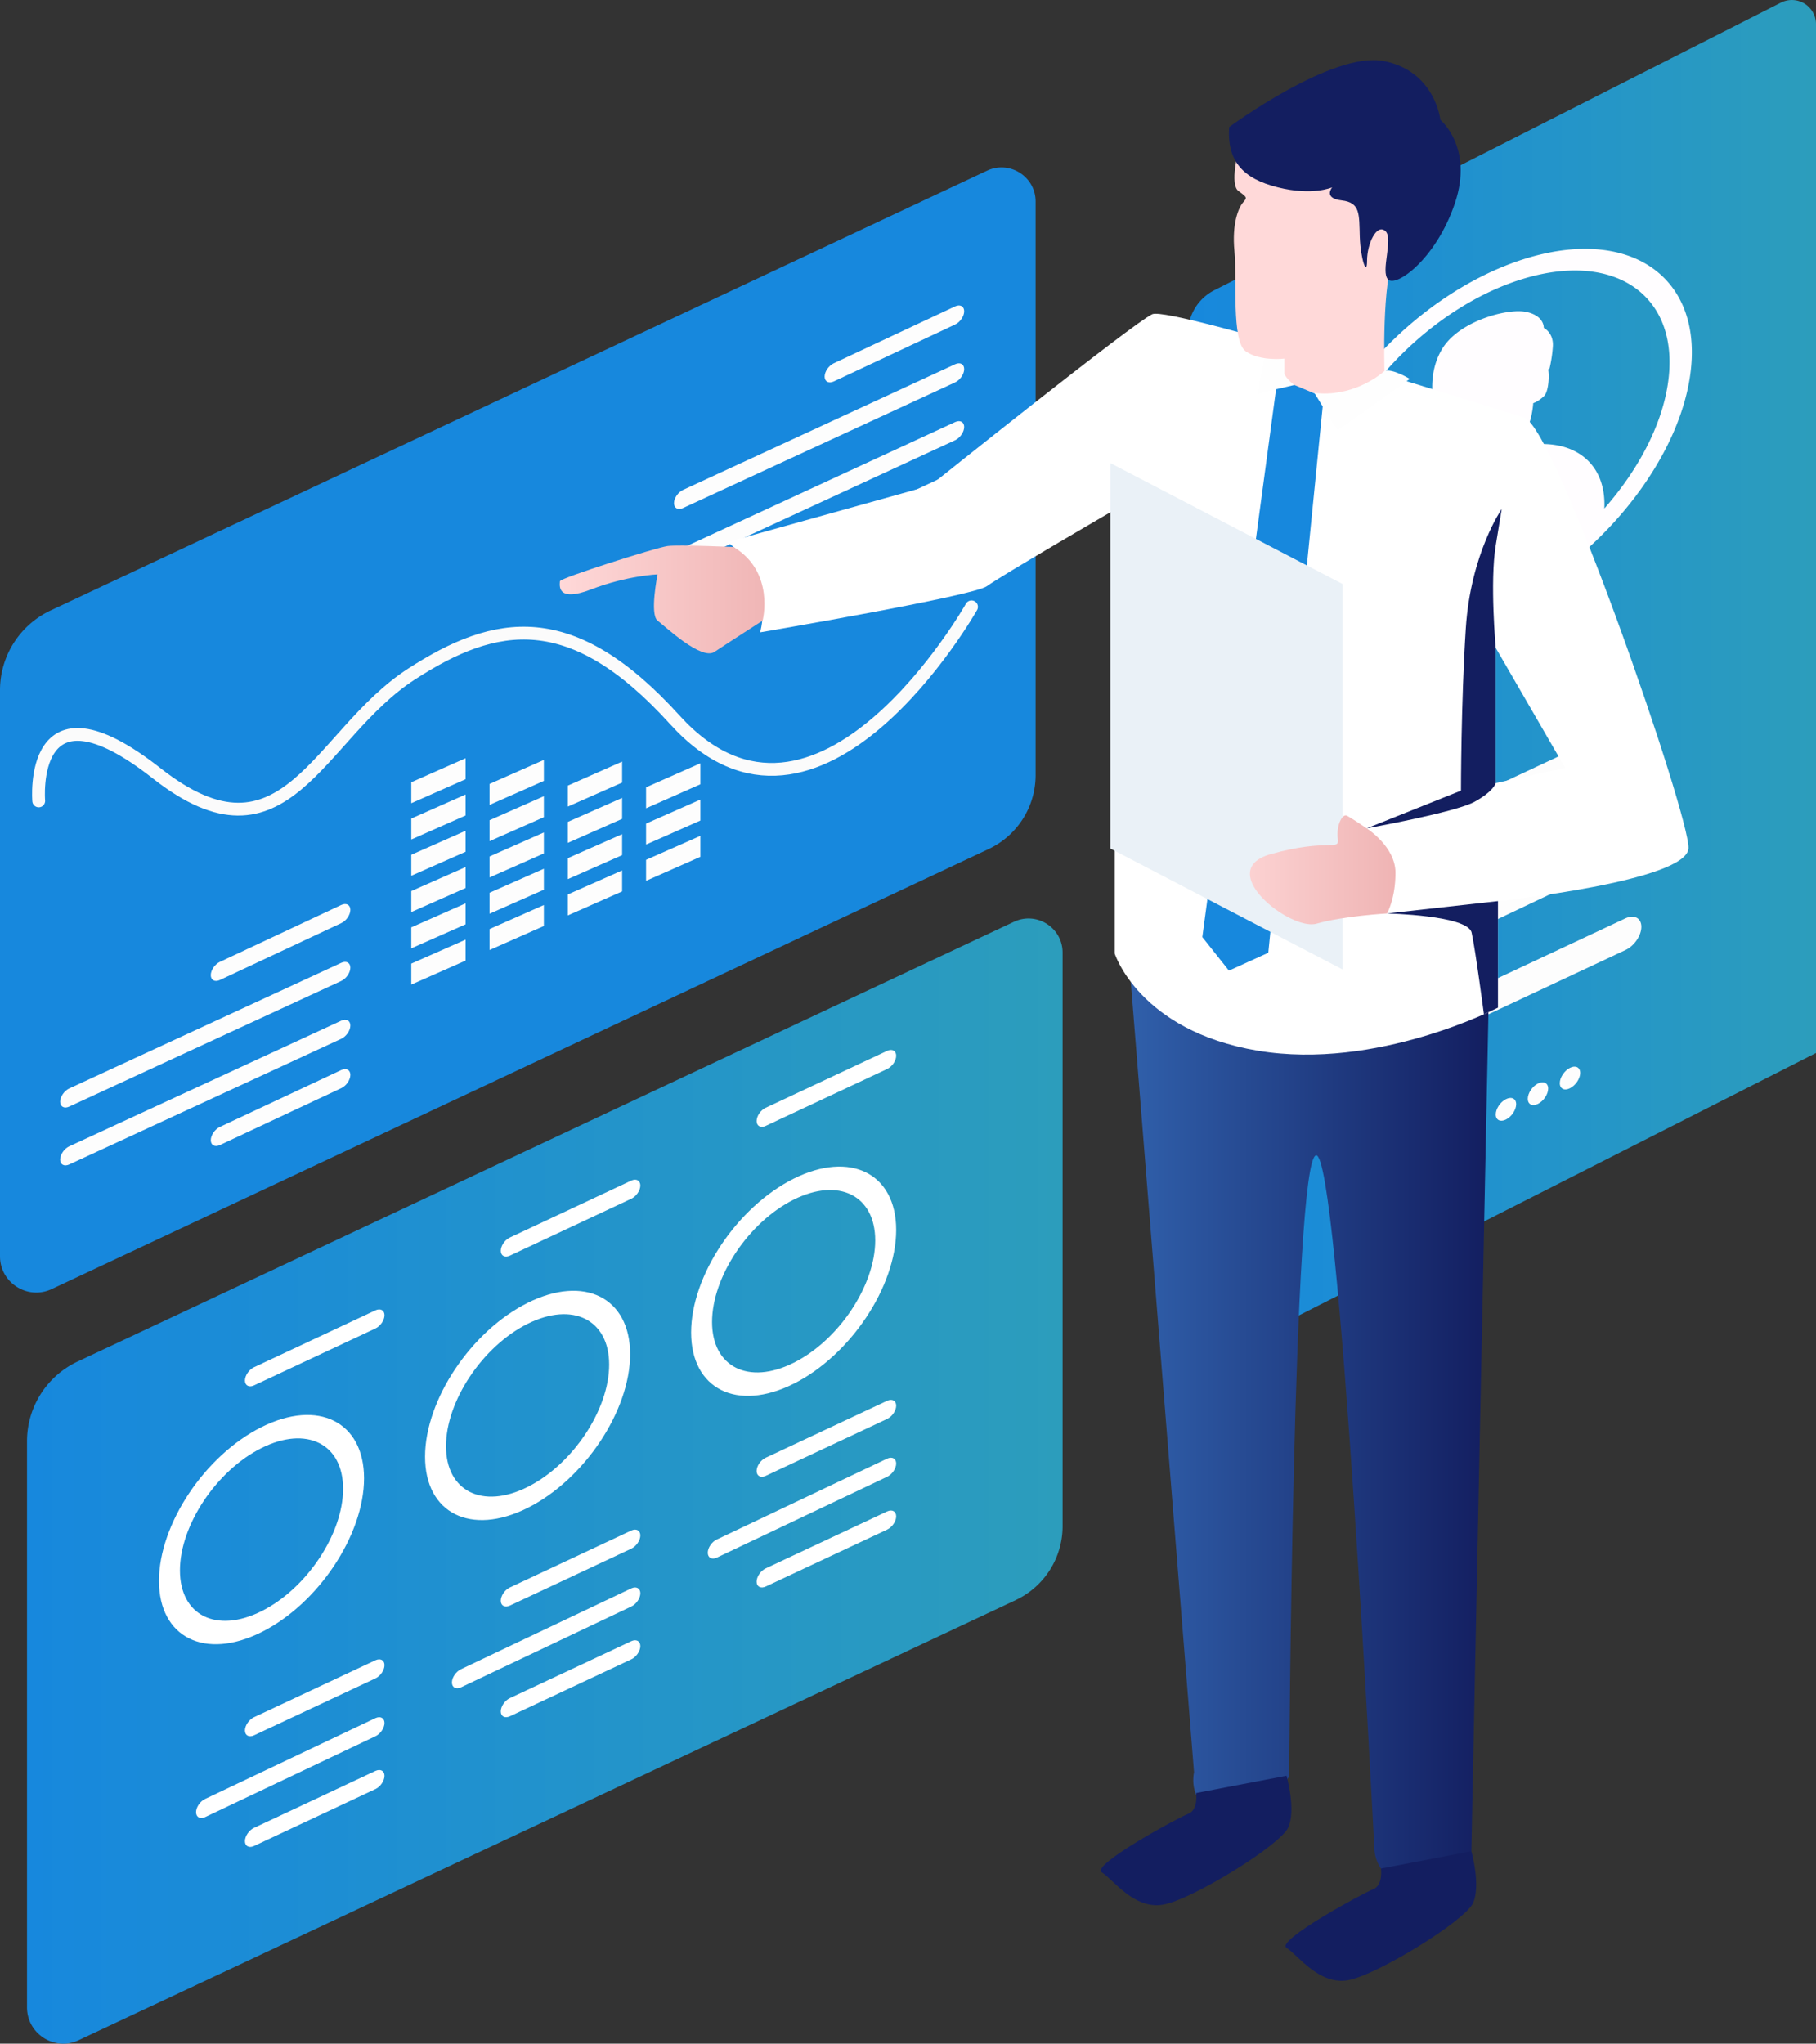 <svg xmlns="http://www.w3.org/2000/svg" width="122.091" height="137.403" viewBox="345.559 86.261 122.091 137.403"><rect x="345.559" y="86.261" width="122.091" height="137.403" fill="#333333" stroke="none"/><g data-name="アートワーク 8"><g data-name="グループ 46523"><g data-name="グループ 46520"><g data-name="グループ 46490"><path d="m412.024 143.346-62.99 29.584c-1.617.76-3.475-.42-3.475-2.206v-38.062a5.92 5.92 0 0 1 3.403-5.358l62.955-29.568c1.52-.714 3.266.395 3.266 2.074v38.562a5.495 5.495 0 0 1-3.16 4.974Z" fill="#1788dd" fill-rule="evenodd" data-name="パス 98412"/><path d="M410.875 127.062s-10.304 18.235-19.951 7.592c-6.959-7.678-12.044-6.734-17.706-3.07-6.301 4.077-8.451 13.491-17.124 6.671-8.673-6.82-7.932 1.853-7.932 1.853" stroke-linejoin="round" stroke-linecap="round" stroke-width=".861" stroke="#fbfbfb" fill="transparent" data-name="パス 98413"/><g data-name="グループ 46488"><path d="m401.61 111.908 8.161-3.828c.336-.155.61-.557.61-.892 0-.336-.274-.483-.61-.328l-8.162 3.828c-.335.155-.61.557-.61.892 0 .336.275.483.61.328Z" fill="#fdfdfd" fill-rule="evenodd" data-name="パス 98414"/><path d="m401.61 123.004 8.161-3.827c.336-.156.61-.557.61-.893 0-.335-.274-.483-.61-.327l-8.162 3.827c-.335.155-.61.557-.61.893 0 .335.275.483.61.327Z" fill="#fdfdfd" fill-rule="evenodd" data-name="パス 98415"/><path d="m391.48 120.418 18.291-8.448c.336-.156.61-.558.61-.893 0-.336-.274-.483-.61-.327l-18.29 8.449c-.336.155-.61.557-.61.892 0 .336.274.483.61.327Z" fill="#fdfdfd" fill-rule="evenodd" data-name="パス 98416"/><path d="m391.48 124.308 18.291-8.449c.336-.156.61-.557.61-.893 0-.335-.274-.482-.61-.327l-18.29 8.449c-.336.155-.61.557-.61.892 0 .336.274.483.61.328Z" fill="#fdfdfd" fill-rule="evenodd" data-name="パス 98417"/></g><g data-name="グループ 46489"><path d="m360.34 152.151 8.163-3.827c.335-.155.61-.557.61-.892 0-.336-.275-.483-.61-.328l-8.163 3.828c-.335.155-.61.557-.61.892 0 .336.275.483.61.327Z" fill="#fdfdfd" fill-rule="evenodd" data-name="パス 98418"/><path d="m360.34 163.248 8.163-3.827c.335-.156.61-.557.61-.893 0-.336-.275-.483-.61-.327l-8.163 3.827c-.335.155-.61.557-.61.893 0 .335.275.482.61.327Z" fill="#fdfdfd" fill-rule="evenodd" data-name="パス 98419"/><path d="m350.212 160.662 18.29-8.448c.336-.156.61-.558.61-.893 0-.335-.274-.483-.61-.327l-18.29 8.448c-.335.156-.61.558-.61.893 0 .335.275.483.61.327Z" fill="#fdfdfd" fill-rule="evenodd" data-name="パス 98420"/><path d="m350.212 164.552 18.29-8.45c.336-.155.61-.556.61-.892 0-.335-.274-.483-.61-.327l-18.29 8.449c-.335.155-.61.557-.61.892 0 .336.275.483.61.328Z" fill="#fdfdfd" fill-rule="evenodd" data-name="パス 98421"/></g></g><g data-name="グループ 46510"><path d="m463.652 710.515-62.99 29.584c-1.618.76-3.475-.42-3.475-2.206V699.83a5.92 5.92 0 0 1 3.403-5.358l62.955-29.568c1.52-.714 3.266.395 3.266 2.075v38.561a5.495 5.495 0 0 1-3.16 4.974Z" fill-rule="evenodd" fill="url(&quot;#a&quot;)" transform="translate(-49.813 -516.67)" data-name="パス 98422"/><g data-name="グループ 46491"><path d="M392.023 175.85c0 3.806 3.086 5.35 6.893 3.446 3.807-1.904 6.893-6.533 6.893-10.34 0-3.807-3.086-5.35-6.893-3.447-3.807 1.904-6.893 6.533-6.893 10.34Zm1.408-.705c0-3.029 2.456-6.713 5.485-8.227 3.029-1.515 5.485-.287 5.485 2.742 0 3.03-2.456 6.713-5.485 8.227-3.03 1.515-5.485.287-5.485-2.742Z" fill="#fff" fill-rule="evenodd" data-name="パス 98423"/><path d="M374.135 184.199c0 3.807 3.086 5.35 6.893 3.447 3.807-1.904 6.894-6.533 6.894-10.34 0-3.807-3.087-5.35-6.894-3.447-3.807 1.903-6.893 6.533-6.893 10.34Zm1.408-.704c0-3.03 2.456-6.713 5.485-8.228 3.03-1.514 5.485-.286 5.485 2.743s-2.455 6.712-5.485 8.227c-3.029 1.515-5.485.287-5.485-2.742Z" fill="#fff" fill-rule="evenodd" data-name="パス 98424"/><path d="M356.247 192.548c0 3.807 3.087 5.35 6.894 3.447 3.807-1.903 6.893-6.533 6.893-10.34 0-3.807-3.086-5.35-6.893-3.446-3.807 1.903-6.894 6.532-6.894 10.34Zm1.409-.704c0-3.029 2.455-6.713 5.485-8.227 3.029-1.515 5.484-.287 5.484 2.742 0 3.03-2.455 6.713-5.484 8.228-3.03 1.514-5.485.287-5.485-2.743Z" fill="#fff" fill-rule="evenodd" data-name="パス 98425"/></g><g data-name="グループ 46497"><g data-name="グループ 46496"><g data-name="グループ 46492"><path d="m397.037 185.489 8.162-3.828c.336-.155.61-.557.61-.893 0-.335-.274-.482-.61-.327l-8.162 3.828c-.335.155-.61.557-.61.892 0 .336.275.483.61.328Z" fill="#fff" fill-rule="evenodd" data-name="パス 98426"/></g><g data-name="グループ 46493"><path d="m397.037 161.96 8.162-3.826c.336-.156.61-.557.61-.893 0-.335-.274-.483-.61-.327l-8.162 3.827c-.335.155-.61.557-.61.893 0 .335.275.483.61.327Z" fill="#fff" fill-rule="evenodd" data-name="パス 98427"/></g><g data-name="グループ 46494"><path d="m397.037 192.93 8.162-3.828c.336-.156.61-.557.61-.893 0-.335-.274-.483-.61-.327l-8.162 3.827c-.335.156-.61.557-.61.893 0 .335.275.483.61.327Z" fill="#fff" fill-rule="evenodd" data-name="パス 98428"/></g><g data-name="グループ 46495"><path d="m393.752 190.985 11.447-5.434c.336-.156.61-.558.61-.893 0-.336-.274-.483-.61-.327l-11.447 5.434c-.336.155-.61.557-.61.892 0 .336.274.483.61.328Z" fill="#fff" fill-rule="evenodd" data-name="パス 98429"/></g></g></g><g data-name="グループ 46503"><g data-name="グループ 46502"><g data-name="グループ 46498"><path d="m379.837 194.211 8.162-3.827c.335-.156.61-.558.61-.893 0-.335-.275-.483-.61-.327l-8.162 3.827c-.336.156-.61.557-.61.893 0 .335.274.482.61.327Z" fill="#fff" fill-rule="evenodd" data-name="パス 98430"/></g><g data-name="グループ 46499"><path d="m379.837 170.683 8.162-3.827c.335-.155.61-.557.61-.892 0-.336-.275-.483-.61-.328l-8.162 3.828c-.336.155-.61.557-.61.892 0 .336.274.483.61.327Z" fill="#fff" fill-rule="evenodd" data-name="パス 98431"/></g><g data-name="グループ 46500"><path d="m379.837 201.652 8.162-3.828c.335-.155.61-.557.61-.892 0-.336-.275-.483-.61-.327l-8.162 3.827c-.336.155-.61.557-.61.892 0 .336.274.483.61.328Z" fill="#fff" fill-rule="evenodd" data-name="パス 98432"/></g><g data-name="グループ 46501"><path d="M376.551 199.707 388 194.273c.335-.155.61-.557.61-.893 0-.335-.275-.482-.61-.327l-11.448 5.434c-.335.156-.61.557-.61.893 0 .335.275.482.61.327Z" fill="#fff" fill-rule="evenodd" data-name="パス 98433"/></g></g></g><g data-name="グループ 46509"><g data-name="グループ 46508"><g data-name="グループ 46504"><path d="m362.636 202.933 8.162-3.827c.336-.155.61-.557.61-.892 0-.336-.274-.483-.61-.328l-8.162 3.828c-.335.155-.61.557-.61.892 0 .336.275.483.61.327Z" fill="#fff" fill-rule="evenodd" data-name="パス 98434"/></g><g data-name="グループ 46505"><path d="m362.636 179.406 8.162-3.827c.336-.156.61-.557.61-.893 0-.335-.274-.483-.61-.327l-8.162 3.827c-.335.156-.61.557-.61.893 0 .335.275.483.61.327Z" fill="#fff" fill-rule="evenodd" data-name="パス 98435"/></g><g data-name="グループ 46506"><path d="m362.636 210.374 8.162-3.827c.336-.155.61-.557.61-.893 0-.335-.274-.482-.61-.327l-8.162 3.827c-.335.156-.61.557-.61.893 0 .335.275.483.61.327Z" fill="#fff" fill-rule="evenodd" data-name="パス 98436"/></g><g data-name="グループ 46507"><path d="m359.35 208.43 11.448-5.434c.336-.156.61-.558.61-.893 0-.336-.274-.483-.61-.327l-11.448 5.434c-.335.155-.61.557-.61.892 0 .336.275.483.61.328Z" fill="#fff" fill-rule="evenodd" data-name="パス 98437"/></g></g></g></g><g data-name="グループ 46513"><path d="m761.713 397.203 38.092-19.335a1.624 1.624 0 0 1 2.358 1.448v69.17l-42.22 21.43v-69.83c0-1.218.684-2.332 1.77-2.883Z" fill-rule="evenodd" fill="url(&quot;#b&quot;)" transform="translate(-334.513 -291.43)" data-name="パス 98438"/><path d="M432.994 120.007c-1.047 6.704 3.964 10.269 11.191 7.963s13.933-9.61 14.98-16.313c1.045-6.704-3.965-10.268-11.192-7.963-7.227 2.306-13.933 9.61-14.98 16.313Zm9.863-6.803a1.644 1.644 0 0 0-.243-.25c.112.046.212.118.242.248v.002Zm-8.381 6.33c.927-5.943 6.874-12.42 13.282-14.464 6.408-2.045 10.851 1.116 9.924 7.06-.442 2.834-2.033 5.784-4.263 8.321.156-3.225-2.304-4.958-5.862-4.133l.013-.27c.14-.155.258-.294.334-.393.666-.864.734-2.288.734-2.288s.33-.094.729-.477c.295-.282.372-1.328.27-1.832.041.053.068.098.068.098s.193-.685.254-1.603c.062-.918-.612-1.25-.612-1.25s.057-.81-1.182-1.072c-1.239-.262-4.398.594-5.57 2.366-1.17 1.772-.615 3.903-.615 3.903v-.002c-.09.578-.068 1.33.165 1.433.373.165.704.071.704.071s-.067 1.424.535 1.93c.07.06.178.142.31.229l-.03.635s.036.049.103.113c-2.078 1.224-3.876 2.938-4.89 5.01-.27.551-.475 2.604-.625 3.922-2.817-.934-4.36-3.569-3.776-7.306Zm7.595-6.42.018-.067c.002-.004.01-.005.011-.01-.01.025-.02.049-.029.077Zm-.083.35v-.005.005Zm7.181-2.462.017-.016-.021.024.004-.008Z" fill="#fffdff" fill-rule="evenodd" data-name="パス 98439"/><g data-name="グループ 46511"><path d="m440.587 143.82 14.258-6.685c.586-.272 1.065-.974 1.065-1.56 0-.586-.48-.843-1.065-.571l-14.258 6.685c-.586.272-1.066.974-1.066 1.56 0 .586.48.843 1.066.571Z" fill="#fdfdfd" fill-rule="evenodd" data-name="パス 98440"/><path d="m440.587 156.818 14.258-6.686c.586-.271 1.065-.973 1.065-1.559s-.48-.843-1.065-.572l-14.258 6.686c-.586.272-1.066.973-1.066 1.56 0 .585.48.843 1.066.571Z" fill="#fdfdfd" fill-rule="evenodd" data-name="パス 98441"/><path d="m437.024 152.436 19.998-9.492c.586-.272 1.065-.974 1.065-1.56 0-.586-.48-.843-1.065-.571l-19.998 9.492c-.586.272-1.065.974-1.065 1.56 0 .586.48.843 1.065.571Z" fill="#fdfdfd" fill-rule="evenodd" data-name="パス 98442"/></g><g data-name="グループ 46512"><path d="M450.425 159.084c0 .379.307.532.685.342.38-.189.686-.649.686-1.028 0-.378-.307-.532-.686-.343-.378.19-.685.65-.685 1.029Z" fill="#fdfdfd" fill-rule="evenodd" data-name="パス 98443"/><path d="M448.273 160.137c0 .378.306.532.685.342.379-.189.686-.65.686-1.028 0-.379-.307-.532-.686-.343-.379.19-.685.65-.685 1.029Z" fill="#fdfdfd" fill-rule="evenodd" data-name="パス 98444"/><path d="M446.12 161.19c0 .378.307.531.686.342.379-.19.686-.65.686-1.028 0-.379-.307-.532-.686-.343-.379.19-.686.65-.686 1.028Z" fill="#fdfdfd" fill-rule="evenodd" data-name="パス 98445"/></g></g><g data-name="グループ 46519"><g data-name="グループ 46518"><g data-name="グループ 46514"><path d="m388.994 145.482 3.652-1.614v-1.41l-3.652 1.614v1.41Z" fill="#fdfdfd" fill-rule="evenodd" data-name="パス 98446"/><path d="m388.994 143.043 3.652-1.614v-1.41l-3.652 1.614v1.41Z" fill="#fdfdfd" fill-rule="evenodd" data-name="パス 98447"/><path d="m388.994 140.604 3.652-1.614v-1.41l-3.652 1.614v1.41Z" fill="#fdfdfd" fill-rule="evenodd" data-name="パス 98448"/></g><g data-name="グループ 46515"><path d="m383.732 147.808 3.652-1.614v-1.41l-3.652 1.614v1.41Z" fill="#fdfdfd" fill-rule="evenodd" data-name="パス 98449"/><path d="m383.732 145.369 3.652-1.614v-1.41l-3.652 1.614v1.41Z" fill="#fdfdfd" fill-rule="evenodd" data-name="パス 98450"/><path d="m383.732 142.93 3.652-1.614v-1.41l-3.652 1.614v1.41Z" fill="#fdfdfd" fill-rule="evenodd" data-name="パス 98451"/><path d="m383.732 140.49 3.652-1.614v-1.41l-3.652 1.615v1.41Z" fill="#fdfdfd" fill-rule="evenodd" data-name="パス 98452"/></g><g data-name="グループ 46516"><path d="m378.47 150.134 3.653-1.615v-1.41l-3.652 1.615v1.41Z" fill="#fdfdfd" fill-rule="evenodd" data-name="パス 98453"/><path d="m378.47 147.694 3.653-1.614v-1.41l-3.652 1.614v1.41Z" fill="#fdfdfd" fill-rule="evenodd" data-name="パス 98454"/><path d="m378.47 145.255 3.653-1.614v-1.41l-3.652 1.614v1.41Z" fill="#fdfdfd" fill-rule="evenodd" data-name="パス 98455"/><path d="m378.47 142.816 3.653-1.614v-1.41l-3.652 1.614v1.41Z" fill="#fdfdfd" fill-rule="evenodd" data-name="パス 98456"/><path d="m378.47 140.377 3.653-1.614v-1.41l-3.652 1.614v1.41Z" fill="#fdfdfd" fill-rule="evenodd" data-name="パス 98457"/></g><g data-name="グループ 46517"><path d="m373.209 152.46 3.652-1.615v-1.41l-3.652 1.614v1.41Z" fill="#fdfdfd" fill-rule="evenodd" data-name="パス 98458"/><path d="m373.209 150.02 3.652-1.614v-1.41l-3.652 1.614v1.41Z" fill="#fdfdfd" fill-rule="evenodd" data-name="パス 98459"/><path d="m373.209 147.581 3.652-1.614v-1.41l-3.652 1.614v1.41Z" fill="#fdfdfd" fill-rule="evenodd" data-name="パス 98460"/><path d="m373.209 145.142 3.652-1.614v-1.41l-3.652 1.614v1.41Z" fill="#fdfdfd" fill-rule="evenodd" data-name="パス 98461"/><path d="m373.209 142.703 3.652-1.615v-1.41l-3.652 1.615v1.41Z" fill="#fdfdfd" fill-rule="evenodd" data-name="パス 98462"/><path d="m373.209 140.264 3.652-1.615v-1.41l-3.652 1.615v1.41Z" fill="#fdfdfd" fill-rule="evenodd" data-name="パス 98463"/></g></g></g></g><g data-name="グループ 46522"><g data-name="グループ 46521"><path d="m741.271 674.528 4.422 55.28s-.58 2.468 2.14 2.704c2.719.236 4.258-2.427 4.258-2.427s.242-41.386 1.8-41.75c1.559-.362 3.925 46.626 3.925 46.626s.026 2.137 2.278 2.234c2.25.097 4.243-2.072 4.243-2.072l1.15-56.404-24.216-4.191Z" fill-rule="evenodd" fill="url(&quot;#c&quot;)" transform="translate(-319.858 -524.395)" data-name="パス 98464"/><path d="M448.043 114.343s-23.753-7.52-25.012-6.957c-1.258.563-14.926 11.52-14.926 11.52l-13.646 3.805s1.634 1.07 2.131 2.92c.066.254.123.498.16.723.235 1.446-.094 2.423-.094 2.423s14.368-2.442 15.26-3.108c.893-.667 8.584-5.137 8.584-5.137v29.835s1.634 5.193 9.625 6.536c8.001 1.342 16.143-2.893 16.143-2.893v-7.165s12.734-1.334 12.81-3.56c.075-2.215-8.903-28.21-11.035-28.942Zm-1.925 24.567v-9.09l4.667 8.066-4.667 1.024Z" fill="#fff" fill-rule="evenodd" data-name="パス 98465"/><path d="M438.403 211.891s.158 1.135-.534 1.397c-.693.262-6.572 3.463-5.814 3.934.758.47 2.178 2.526 4.14 2.173 1.961-.353 7.86-3.991 8.397-5.185.538-1.193-.113-3.482-.113-3.482l-6.076 1.163Z" fill="#131e60" fill-rule="evenodd" data-name="パス 98466"/><path d="M425.978 206.813s.159 1.134-.534 1.396c-.692.262-6.572 3.464-5.813 3.934.758.47 2.178 2.527 4.139 2.173 1.961-.353 7.86-3.991 8.397-5.184.538-1.193-.113-3.482-.113-3.482l-6.076 1.163Z" fill="#131e60" fill-rule="evenodd" data-name="パス 98467"/><path d="M575.335 548.248s-3.677-.164-4.436-.066c-.759.098-7.24 2.158-7.24 2.368 0 .21-.286 1.471 2.11.546 2.396-.924 4.455-1.008 4.455-1.008s-.546 2.69 0 3.11c.547.42 2.943 2.69 3.825 2.102.883-.589 3.237-2.102 3.237-2.102s.854-3.258-1.951-4.95Z" fill-rule="evenodd" fill="url(&quot;#d&quot;)" transform="translate(-180.456 -425.21)" data-name="パス 98468"/><path d="m438.639 111.203-4.69 1.517 1.534 2.484 4.856-3.468s-1.151-.71-1.7-.533Z" fill="#fefefe" fill-rule="evenodd" data-name="パス 98469"/><path d="m432.582 112.146-2.466.575.84-4.526 1.205.256.421 3.695Z" fill="#fefefe" fill-rule="evenodd" data-name="パス 98470"/><path d="M774.565 422.379s-.598 2.293 0 2.732c.598.44.598.44.305.781-.293.342-.752 1.416-.571 3.27.18 1.855-.217 6.051.762 6.734.98.684 2.59.488 2.59.488v1.025s.635 1.415 2.929 1.318c2.293-.098 3.806-1.513 3.806-1.513s-.195-6.1.683-7.808c.879-1.708.684-4.295-1.024-5.905-1.708-1.61-9.251-2.376-9.48-1.122Z" fill-rule="evenodd" fill="url(&quot;#e&quot;)" transform="translate(-345.747 -326.011)" data-name="パス 98471"/><path d="M428.195 94.806c-.146 2.294.927 3.465 3.27 4.05 2.342.586 3.66 0 3.66 0s-.635.732.634.879c1.27.146 1.172.927 1.22 2.44.05 1.513.489 2.733.488 1.61 0-1.122.635-2.489 1.22-2 .586.487-.339 2.733.197 3.27.536.536 3.22-1.367 4.488-5.125 1.27-3.758-.976-5.612-.976-5.612s-.341-3.27-3.806-3.953c-3.465-.683-10.395 4.441-10.395 4.441Z" fill="#131e60" fill-rule="evenodd" data-name="パス 98472"/><path d="m432.582 112.146-1.233.287-4.957 36.83 1.79 2.257 2.646-1.202 3.657-36.73-.535-.867-1.368-.575Z" fill="#1788dd" fill-rule="evenodd" data-name="パス 98473"/><path d="m435.823 151.442-15.614-8.131v-25.914l15.614 8.13v25.915Z" fill="#eaf1f7" fill-rule="evenodd" data-name="パス 98474"/><path d="M787.132 633.338s1.938 1.22 1.938 2.987c0 1.767-.57 2.737-.57 2.737s-2.965.17-4.732.684c-1.767.513-6.955-3.592-3.079-4.675 3.877-1.083 4.618-.171 4.504-1.026-.114-.855.285-1.737.627-1.553.342.184 1.312.846 1.312.846Z" fill-rule="evenodd" fill="url(&quot;#f&quot;)" transform="translate(-349.692 -491.385)" data-name="パス 98475"/><path d="M446.118 129.82s-.4-4.425 0-6.88l.401-2.455s-2.086 2.998-2.412 8.016c-.325 5.019-.325 10.918-.325 10.918l-6.343 2.534s5.952-1.069 7.255-1.786c1.304-.717 1.424-1.257 1.424-1.257v-9.09Z" fill="#131e60" fill-rule="evenodd" data-name="パス 98476"/><path d="m446.268 146.845-7.46.832s5.43.115 5.69 1.289c.261 1.173.826 5.49.826 5.49l.944-.446v-7.165Z" fill="#131e60" fill-rule="evenodd" data-name="パス 98477"/></g></g></g></g><defs><linearGradient x1="0" y1=".5" x2="1" y2=".5" id="a"><stop stop-color="#1788dd" offset="0"/><stop stop-color="#2c9dbc" offset="1"/></linearGradient><linearGradient x1="0" y1=".5" x2="1" y2=".5" id="b"><stop stop-color="#1788dd" offset="0"/><stop stop-color="#2c9dbc" offset="1"/></linearGradient><linearGradient x1="0" y1=".5" x2="1" y2=".5" id="c"><stop stop-color="#3060ab" offset="0"/><stop stop-color="#131e60" offset="1"/></linearGradient><linearGradient x1="0" y1=".5" x2="1" y2=".5" id="d"><stop stop-color="#ffd9d9" offset="0"/><stop stop-color="#efb4b4" offset="1"/></linearGradient><linearGradient x1="-97.583" y1="6.197" x2="-98.642" y2="6.133" id="e"><stop stop-color="#ffd9d9" offset="0"/><stop stop-color="#efb4b4" offset="1"/></linearGradient><linearGradient x1="0" y1=".5" x2="1" y2=".5" id="f"><stop stop-color="#ffd9d9" offset="0"/><stop stop-color="#efb4b4" offset="1"/></linearGradient></defs></svg>